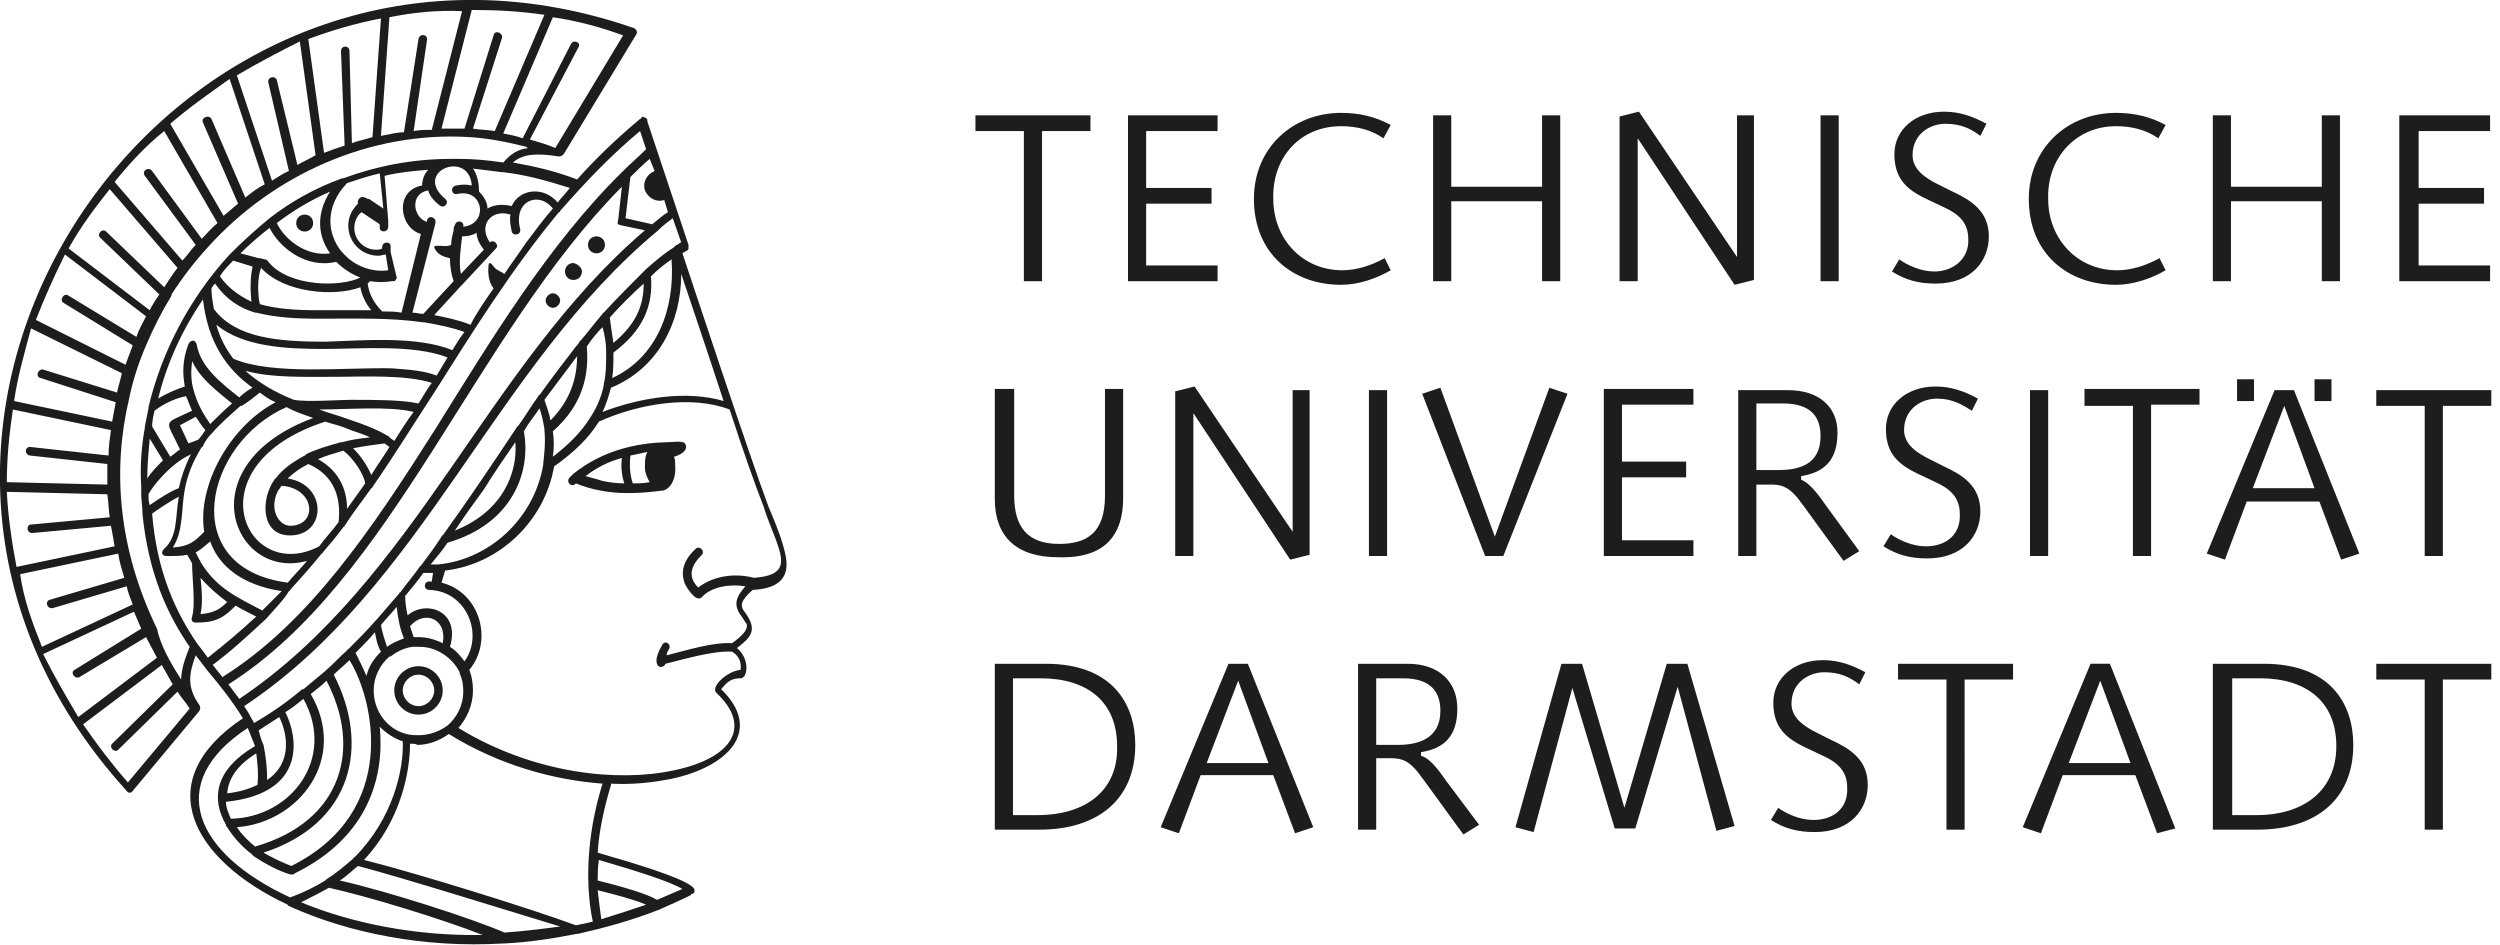 <?xml version="1.0" encoding="UTF-8" standalone="no"?>
<!-- Created with Inkscape (http://www.inkscape.org/) -->

<svg
   width="172"
   height="65"
   viewBox="0 0 172 65"
   version="1.1"
   id="svg427"
   xml:space="preserve"
   xmlns="http://www.w3.org/2000/svg"
   xmlns:svg="http://www.w3.org/2000/svg"><defs
     id="defs424" /><style
     type="text/css"
     id="style1244">
	.st0{fill:#F6F6F6;}
	.st1{fill:#1D1D1B;}
	.st2{fill:none;stroke:#1D1D1B;stroke-width:0.003;stroke-miterlimit:3.864;}
</style><g
     id="g1254"
     transform="matrix(0.833,0,0,0.833,-17.606,-17.224)"
     style="stroke-width:1.2">
	<path
   class="st1"
   d="m 74.5,95.4 c -0.9,-0.4 -2.4,-0.8 -4,-1.2 0.1,0.9 0.2,1.7 0.3,2.4 1.3,-0.4 2.5,-0.8 3.7,-1.2 z m -4,-2 c 2,0.5 4.1,1.1 4.9,1.6 0.7,-0.3 1.4,-0.6 2.1,-0.9 -1.2,-0.7 -4.2,-1.6 -6.9,-2.4 -0.1,0.6 -0.1,1.2 -0.1,1.7 z m 5.1,2.4 c -0.1,0 -0.1,0 0,0 -2.3,0.9 -4.5,1.5 -6.7,2 h -0.1 c -2,0.4 -4,0.7 -6,0.8 H 62.7 C 56.1,99 49.9,97.7 45.2,95.6 L 45,95.5 c 0,0 -0.1,0 -0.1,-0.1 C 37,91.7 33.4,85.2 41.2,80 c -0.8,-1.3 -1.8,-2.6 -2.9,-3.9 -0.3,-0.4 -0.7,-0.9 -1,-1.3 -0.6,1.6 -0.7,2.7 0.3,4.1 0.1,0.2 0.1,0.3 0,0.5 L 32.1,86 C 32,86.2 31.7,86.2 31.6,86 4,55.7 35.5,9.8 73.5,23 c 0.2,0.1 0.3,0.3 0.2,0.5 l -6,9.9 c -0.1,0.1 -0.2,0.2 -0.4,0.2 -1.9,-0.3 -3,-0.2 -3.8,0.5 1.7,0.3 3.5,0.7 5.3,1.4 1.6,-1.8 3.4,-3.5 5.2,-5 0,0 0.1,0 0.1,-0.1 0.1,-0.1 0.2,-0.1 0.3,0 0.1,0 0.2,0.1 0.2,0.2 v 0.1 L 78,40.9 c 0,0.1 0,0.2 0,0.3 0,0.1 -0.1,0.2 -0.2,0.2 -0.1,0.1 -0.2,0.1 -0.3,0.2 0.7,2.1 5.6,16.9 7.1,20.9 0.5,1.2 1.5,3.5 1.5,4.8 0,1.3 -0.9,2 -2.8,2.1 -1,0.9 -1.1,1.3 -0.6,1.9 1,1.4 0.5,2 -0.7,2.9 1.1,0.9 0.9,2.5 0.3,2.5 -0.8,0 -1.1,0.3 -1.6,0.9 3.5,3.4 0.6,6.4 -4.1,7.4 -1.5,0.3 -3.2,0.5 -5,0.4 0,0 0,0 0,0.1 -0.6,2 -1,3.9 -1.1,5.6 3.1,0.9 6.8,2 7.8,2.8 l 0.1,0.1 c 0.1,0.1 0.1,0.2 0.1,0.3 0,0.1 -0.1,0.2 -0.2,0.2 0,0 -0.1,0 -0.1,0.1 -0.8,0.4 -1.7,0.8 -2.6,1.2 z M 42.9,82.2 v 0 c 0.2,1 0.3,1.9 0.3,2.9 2.2,-1.5 1.6,-4 1,-5.2 -0.6,0.4 -1.1,0.7 -1.7,1.1 0.1,0.4 0.2,0.8 0.4,1.2 z m -0.6,0.7 c -1.6,1 -2.3,2.1 -2.4,3.3 1,-0.1 1.9,-0.4 2.5,-0.7 0.1,-0.9 0,-1.8 -0.1,-2.6 z m -2.5,4 c 0,0.5 0.2,0.9 0.4,1.4 5,-0.1 8.7,-5 6,-9.9 -0.5,0.4 -1,0.8 -1.5,1.1 1,1.9 1.9,6.7 -4.9,7.4 z m 0.9,2.1 c 0.4,0.6 0.9,1.1 1.5,1.6 7.3,-2.1 8.8,-8.2 5.9,-13.7 -0.4,0.4 -0.8,0.7 -1.3,1.1 3.1,5.3 -0.9,10.6 -6.1,11 z m 2.2,2.1 c 0.7,0.4 1.5,0.8 2.3,1.1 9,-4.5 6.8,-13.8 4.8,-17 -0.4,0.4 -0.9,0.8 -1.3,1.2 3,5.8 1.6,12.3 -5.8,14.7 z m 28,-36.4 c 3.1,-1.2 7,-1.8 10,-0.9 -1.3,-4 -2.7,-8.1 -3.5,-10.5 0,4 -1.9,7.8 -5.8,9.4 -0.2,0.7 -0.4,1.4 -0.7,2 z m -1.1,0.6 c 0,0 0,-0.1 0,0 0.6,-0.9 1,-1.8 1.2,-2.8 v -0.1 c 0.2,-0.8 0.2,-1.7 0.2,-2.6 v -0.1 c 0,-0.6 -0.1,-1.3 -0.3,-2 -0.5,0.5 -0.9,1 -1.3,1.6 0.2,2.3 -0.3,4.8 -2.8,7 0.1,0.7 0.1,1.4 0,2.1 1.3,-1 2.3,-2 3,-3.1 z M 51.4,76.5 c 0.2,-0.8 0.6,-1.4 1.2,-2 -0.3,-0.5 -0.4,-1.1 -0.5,-1.6 -0.5,0.6 -1,1.1 -1.6,1.7 0.3,0.6 0.6,1.2 0.9,1.9 z m 1.7,-2.4 c 0.4,-0.3 0.9,-0.5 1.4,-0.7 -0.3,-0.7 -0.5,-1.6 -0.6,-2.6 -0.4,0.5 -0.9,1 -1.3,1.5 0.1,0.6 0.3,1.2 0.5,1.8 z m -17,2.7 c 0,-0.8 0.3,-1.7 0.7,-2.7 -1.8,-2.6 -3.4,-6 -3.9,-11 V 63 c 0,-0.5 -0.1,-1 -0.1,-1.5 v -0.1 c 0,-0.2 0,-0.3 0,-0.5 -0.1,-1.6 0,-3.3 0.3,-4.9 v -0.1 c 0.1,-0.5 0.2,-1 0.3,-1.5 v -0.1 c 1.1,-4.6 3.4,-9 6.7,-12.6 l 0.1,-0.1 c 1,-1 2.1,-2 3.2,-2.9 v 0 c 1.8,-1.4 3.8,-2.5 6,-3.3 0,0 0,0 0.1,0 2.7,-1 5.7,-1.6 8.9,-1.6 0.2,0 0.4,0 0.6,0 1.2,0 2.4,0.1 3.7,0.3 0.6,-0.7 1.2,-1.1 2.1,-1.2 -0.1,0 -0.1,0 -0.2,-0.1 v 0 C 63,32.4 61.5,32.1 59.9,32 v 0 c -8.2,-0.5 -16.2,3.1 -21.6,9.1 v 0 c -1.1,1.2 -2.1,2.5 -3,3.9 0,0 0,0 0,0.1 -0.8,1.3 -1.5,2.7 -2.1,4.1 v 0 c -0.6,1.4 -1.1,2.9 -1.4,4.4 -1.4,5.9 -0.9,12.4 2.3,19 v 0 c 0.3,1.4 1.1,2.8 2,4.2 z m 1.3,-3 v 0 c 0.4,0.5 0.6,0.8 0.9,1.2 1.4,-1.1 2.7,-2.2 4,-3.4 -0.6,-0.3 -1.2,-0.6 -1.7,-0.9 -1,1 -1.6,1.4 -3.3,1.4 -0.3,0 -0.4,-0.2 -0.3,-0.5 0.3,-0.9 0,-3.2 0,-4.4 -0.1,-0.2 -0.3,-0.5 -0.4,-0.7 -0.4,0.1 -1,0.1 -1.7,0.1 -0.4,0 -0.5,-0.3 -0.2,-0.6 1.1,-1 0.9,-2.4 1.2,-4.3 -0.6,0.3 -1.8,1.1 -2.2,1.4 0.4,4.9 2,8.2 3.7,10.7 z m 3.5,4.6 C 55.5,68.6 61.3,50.9 74.4,39.7 l -1.9,-0.4 c -0.4,-0.1 -0.4,-0.1 -0.3,-0.5 l 0.3,-2.7 C 60.3,48.4 53.6,68.6 40,77.2 c 0.3,0.4 0.6,0.8 0.9,1.2 z M 74.8,33.8 c -0.6,0.5 -1.1,1 -1.6,1.5 l -0.4,3.4 2.2,0.5 c 0.4,-0.3 0.8,-0.7 1.3,-1 l -0.3,-1 c -0.6,0.2 -1.3,-0.1 -1.6,-0.8 -0.2,-0.6 0.1,-1.3 0.8,-1.6 z m -31.7,38 c -1.4,1.3 -2.8,2.6 -4.4,3.8 l 0.1,0.1 c 0.2,0.3 0.5,0.6 0.7,0.9 7.2,-4.5 12.4,-12.3 17.6,-20.5 4.5,-7.2 9.3,-15.2 15.4,-21.2 l 0.1,-0.1 c 0.6,-0.6 1.3,-1.2 1.9,-1.8 L 74,31.5 c -2.4,2 -4.5,4.2 -6.6,6.6 0,0 0,0.1 -0.1,0.1 -3.9,4.7 -7.2,10 -10.3,14.9 -1.7,2.6 -3.3,5.2 -5.1,7.8 0,0 0,0.1 -0.1,0.1 -0.7,1 -1.5,2 -2.2,3.1 0,0 0,0.1 -0.1,0.1 -0.5,0.7 -1.1,1.4 -1.7,2.1 0,0 0,0.1 -0.1,0.1 -0.8,1 -1.7,2 -2.6,3 0,0 0,0.1 -0.1,0.1 -0.4,0.7 -1.2,1.5 -1.9,2.3 z m -0.3,-0.7 c 0.5,-0.5 1.1,-1.1 1.6,-1.6 -3.3,-0.5 -5.2,-2.1 -5.9,-4.1 -0.5,0.4 -0.8,0.7 -1.2,0.9 0.1,0.2 0.2,0.4 0.3,0.6 0,0 0.1,0.1 0.1,0.2 1.3,2.1 2.8,2.8 5.1,4 z m 2.1,-2.3 c 0.5,-0.6 1.1,-1.2 1.6,-1.8 -6.1,1.7 -10,-7.9 0.5,-11.8 -0.8,-0.3 -1.5,-0.5 -2.2,-0.9 -6.8,3 -9.1,13.3 0.1,14.5 z m 2.6,-3 c 0.5,-0.7 1.1,-1.3 1.6,-2 C 49.3,62 48.9,60 46.6,59 c -0.6,0.3 -1.2,0.7 -1.7,1.2 3.3,0.5 3.2,4.7 0.2,4.7 -2.5,0 -2.4,-3.1 -1.3,-4.6 0,0 0,-0.1 0.1,-0.1 v 0 c 0.5,-0.7 1.3,-1.3 2.4,-1.9 0,0 0.1,0 0.1,-0.1 0.8,-0.4 1.8,-0.7 2.9,-1 h 0.1 C 50.1,57 50.8,56.9 51.7,56.8 51.1,56.5 50.3,56.3 49.6,56 49.1,55.8 48.6,55.7 48,55.5 36.9,59.1 41.4,69 47.5,65.8 Z m 2.3,-3.1 c 0.5,-0.7 1,-1.4 1.5,-2.1 -0.1,-0.7 -0.9,-2 -1.8,-2.7 -0.7,0.2 -1.4,0.4 -2.1,0.7 1.8,1 2.4,2.6 2.4,4.1 z m 2,-2.8 c 0.5,-0.8 1,-1.5 1.5,-2.3 -0.1,-0.1 -0.3,-0.2 -0.4,-0.3 -0.7,0.1 -1.6,0.2 -2.6,0.4 0.7,0.7 1.2,1.5 1.5,2.2 z m 1.9,-2.8 c 0.5,-0.8 1,-1.6 1.6,-2.4 -2,-0.5 -5.5,-0.2 -7.8,-0.2 0.8,0.3 1.6,0.5 2.4,0.8 1.2,0.4 2.3,0.8 3.3,1.4 0,0 0.1,0 0.1,0.1 0.1,0.1 0.3,0.2 0.4,0.3 z m 2,-3.1 c 0.4,-0.6 0.7,-1.2 1.1,-1.7 -2.2,-0.7 -5.7,-0.5 -7.9,-0.5 -2.6,0 -5.4,0.1 -7.5,-0.5 1.1,1 2.5,1.8 4,2.4 1.1,0.2 3.8,0 4.7,0 2,0 4.2,0 5.6,0.3 z m 1.5,-2.3 c 0.3,-0.5 0.6,-1 0.9,-1.5 -2.8,-1.1 -7.3,-0.7 -10.2,-0.7 -3.3,0 -6.7,-0.2 -8.9,-2 0.3,1.1 0.8,2 1.4,2.8 3.2,1.4 9.4,0.7 13.1,0.8 1.4,0.1 2.7,0.2 3.7,0.6 z m 1.3,-2.1 c 0.3,-0.5 0.6,-1 1,-1.5 -1.1,-0.4 -2.2,-0.6 -3.3,-0.8 H 56.1 C 53.3,46.9 50.5,47 47.5,47 45.6,47 43.9,46.9 42.3,46.5 h -0.1 c -1.3,-0.4 -2.4,-1.1 -3.3,-2.4 -0.1,0.1 -0.2,0.2 -0.3,0.4 0,0.6 0.1,1.1 0.2,1.7 1.8,2.4 5.3,2.7 9.2,2.7 3,-0.1 7.6,-0.5 10.5,0.7 z m 8.7,-12.2 c 0.3,-0.4 0.7,-0.8 1,-1.2 -1.9,-0.6 -3.7,-1.1 -5.5,-1.3 h -0.1 c -0.8,-0.1 -1.6,-0.2 -2.4,-0.3 0.3,0.4 0.5,1.1 0.5,1.9 0.4,0.4 0.7,0.9 0.7,1.4 0.5,-0.3 1.2,-0.4 2,-0.2 C 64,36.3 66,36 67.2,37.4 Z M 27.6,79.9 34.1,75 c -0.3,-0.6 -0.6,-1.1 -0.9,-1.7 l -5.5,3.3 C 27.3,76.8 26.9,76.2 27.3,76 l 5.5,-3.4 c -0.2,-0.5 -0.4,-0.9 -0.6,-1.4 l -7.5,3.5 c 0.9,1.8 1.9,3.5 2.9,5.2 z m 6.9,-4.3 -6.5,4.9 c 1.1,1.6 2.3,3.2 3.7,4.8 l 5.1,-6.1 c -0.3,-0.5 -0.7,-0.9 -1,-1.4 l -4.9,4.8 c -0.3,0.3 -0.8,-0.2 -0.5,-0.5 l 5,-4.9 c -0.3,-0.5 -0.6,-1.1 -0.9,-1.6 z m -9.9,-1.5 7.5,-3.5 c -0.2,-0.5 -0.4,-1 -0.5,-1.5 l -6.1,1.8 C 25,71 24.8,70.3 25.3,70.2 l 6.1,-1.8 c -0.2,-0.7 -0.4,-1.3 -0.5,-2 l -8.1,1.7 c 0.3,2.1 1,4 1.8,6 z m -2.1,-6.6 8.1,-1.7 c -0.1,-0.6 -0.2,-1.2 -0.3,-1.7 l -6.5,0.6 C 23.3,64.7 23.3,64 23.7,64 l 6.5,-0.6 C 30.1,62.8 30.1,62.1 30,61.5 l -8.3,-0.2 c 0.1,2 0.4,4.1 0.8,6.2 z m -0.8,-7 8.3,0.2 c 0,-0.6 0,-1.1 0,-1.7 l -6.4,-0.7 c -0.5,-0.1 -0.4,-0.8 0.1,-0.7 l 6.4,0.7 c 0,-0.7 0.1,-1.4 0.2,-2.1 l -8.1,-1.7 c -0.3,2 -0.5,4 -0.5,6 z m 0.6,-6.7 8.1,1.7 c 0.1,-0.6 0.2,-1.1 0.3,-1.6 l -6.2,-2 C 24,51.8 24.3,51.1 24.7,51.2 l 6.1,1.9 c 0.1,-0.5 0.3,-1.1 0.4,-1.6 l -7.5,-3.7 c -0.5,1.9 -1.1,3.9 -1.4,6 z m 1.8,-6.7 7.4,3.7 c 0.2,-0.5 0.4,-1.1 0.6,-1.6 l -5.7,-3.5 c -0.4,-0.2 0,-0.9 0.4,-0.6 l 5.6,3.4 c 0.2,-0.6 0.5,-1.1 0.8,-1.7 l -6.7,-5.1 c -0.9,1.8 -1.7,3.6 -2.4,5.4 z m 2.7,-5.9 6.7,5.1 C 33.7,45.9 34,45.4 34.3,45 l -4.9,-4.7 c -0.3,-0.3 0.2,-0.8 0.5,-0.5 l 4.8,4.6 c 0.4,-0.6 0.7,-1.1 1.1,-1.6 l -5.6,-6.5 c -1.2,1.5 -2.4,3.1 -3.4,4.9 z m 3.8,-5.5 5.6,6.5 c 0.4,-0.4 0.7,-0.9 1.1,-1.3 l -4.2,-5.7 c -0.3,-0.4 0.3,-0.8 0.6,-0.4 l 4.1,5.6 c 0.4,-0.4 0.8,-0.9 1.3,-1.3 l -4.4,-7.6 c -1.5,1.2 -2.8,2.6 -4.1,4.2 z m 4.6,-4.8 4.4,7.6 c 0.4,-0.3 0.8,-0.7 1.2,-1 l -2.9,-6.7 c -0.2,-0.4 0.5,-0.7 0.7,-0.3 l 2.8,6.5 c 0.5,-0.4 1,-0.8 1.6,-1.1 l -2.9,-8.7 c -1.7,1.2 -3.4,2.4 -4.9,3.7 z m 5.5,-4 2.9,8.7 C 44.1,35.3 44.5,35 45,34.8 L 43.3,27.5 C 43.2,27 43.9,26.9 44,27.3 l 1.7,7 c 0.5,-0.3 1,-0.5 1.5,-0.8 l -1.3,-9.4 c -1.8,0.9 -3.5,1.8 -5.2,2.8 z m 5.9,-3 1.3,9.4 c 0.5,-0.2 1.1,-0.4 1.7,-0.6 l -0.3,-7.8 c 0,-0.5 0.7,-0.5 0.7,0 l 0.2,7.6 c 0.5,-0.2 1.1,-0.3 1.7,-0.5 l 0.7,-9.8 c -2.1,0.4 -4.1,1 -6,1.7 z m 6.7,-1.8 -0.7,9.8 c 0.6,-0.1 1.3,-0.3 1.9,-0.3 l 1.2,-7.7 c 0.1,-0.5 0.8,-0.4 0.7,0.1 l -1.1,7.5 c 0.5,-0.1 1,-0.1 1.5,-0.1 l 2.5,-9.8 c -2,-0.1 -4,0.1 -6,0.5 z m 6.8,-0.6 -2.5,9.8 c 0.6,0 1.3,0 1.9,0 l 2.4,-7.7 c 0.1,-0.5 0.8,-0.2 0.7,0.2 l -2.4,7.5 c 0.6,0.1 1.2,0.1 1.8,0.2 l 4.1,-9.6 c -2,-0.3 -4,-0.4 -6,-0.4 z m 6.7,0.6 -4.1,9.6 c 0.5,0.1 1.1,0.2 1.6,0.4 l 4,-7.8 c 0.2,-0.4 0.9,-0.1 0.6,0.3 l -4,7.6 c 0.7,0.2 1.4,0.4 2.1,0.7 l 5.6,-9.3 C 70.7,22.9 68.8,22.4 66.8,22.1 Z M 53.9,43.6 c 0,0.1 0,0.1 -0.1,0.2 0,0.1 -0.1,0.1 -0.2,0.1 0,0 0,0 -0.1,0 -0.6,0.1 -1.2,0.1 -1.8,0 -0.1,0.1 -0.1,0.1 -0.2,0.2 0.1,0.7 0.4,1.5 1.2,2.3 0.5,0 1.1,0 1.6,0.1 L 55.9,40 c -1.8,-0.5 -2.2,-3.6 0.1,-4 0,-0.5 0.2,-1 0.5,-1.3 -1.2,0.1 -2.4,0.2 -3.6,0.5 l 0.3,3.7 v 0.1 0.4 c 0,0.5 -0.7,0.5 -0.7,0.1 v -0.3 l -1.5,-1 c -0.4,0.3 -0.6,0.8 -0.6,1.3 0,1 0.8,1.8 1.8,1.8 0.2,0 0.3,0 0.5,-0.1 v -0.1 c 0,-0.5 0.7,-0.5 0.7,-0.1 v 0.4 0.1 l 0.5,2.1 c 0,-0.1 0,0 0,0 z m -2.6,-6.6 0.2,0.1 c 0,0 0,0 0.1,0 l 1.2,0.8 -0.3,-2.9 c -0.9,0.2 -1.8,0.5 -2.7,0.8 -1.9,2 -1.6,4.2 -0.5,5.6 l 0.1,0.1 c 0.9,1.1 2.4,1.7 3.8,1.5 L 53,41.7 c -0.2,0 -0.4,0.1 -0.6,0.1 -1.4,0 -2.5,-1.1 -2.5,-2.5 0,-0.7 0.3,-1.3 0.8,-1.8 -0.1,-0.3 0.2,-0.7 0.6,-0.5 z m -0.4,6.6 c -0.8,-0.3 -1.5,-0.8 -2,-1.3 -2.5,0.6 -4.7,-1.2 -5.5,-2.8 -0.9,0.7 -1.7,1.4 -2.4,2.1 l 1.5,0.4 c 0,0 0,0 0.1,0 l 0.4,0.1 c 0.1,0 0.1,0 0.2,0.1 0.1,0 0.1,0.1 0.1,0.1 1.7,2.1 6,2.1 7.6,1.3 z m -2.5,-2 c -1,-1.4 -1.2,-3.2 0,-5.1 -1.6,0.7 -3.1,1.6 -4.4,2.6 0.6,1.3 2.4,2.8 4.4,2.5 z m -5.7,1.2 v 0 c -0.3,0.7 -0.3,2.2 -0.1,3 1.4,0.4 3,0.5 4.8,0.5 1.5,0 3,0 4.4,0 -0.5,-0.6 -0.8,-1.3 -0.9,-1.9 -2.1,0.8 -6.3,0.5 -8.2,-1.6 z m 1.2,11.1 c -0.5,-0.2 -0.9,-0.5 -1.3,-0.8 -0.5,0.4 -1,0.8 -1.5,1.1 0,0 0,0 -0.1,0 -0.9,0.8 -1.7,1.5 -2.3,2.2 0,0 0,0 -0.1,0.1 -0.3,0.3 -0.5,0.6 -0.7,1 0,0 0,0.1 -0.1,0.1 -0.8,1.3 -1.2,2.4 -1.4,3.5 -0.3,1.5 -0.1,3.5 -1,4.8 1.4,-0.1 1.8,-0.5 2.6,-1.3 -0.6,-3.8 2.1,-8.7 5.9,-10.7 z m 0.5,6.9 c -0.1,0.1 -0.2,0.3 -0.3,0.4 -0.8,1.6 0.1,2.9 1,2.9 2.3,0 2.1,-3.1 -0.7,-3.3 z M 40.3,54 c -1.2,-1 -2.6,-2 -3.3,-3.5 -0.1,0.8 -0.1,1.6 0.1,2.3 v 0 C 37.4,54 38,55 38.5,55.7 39,55.2 39.6,54.6 40.3,54 Z m -2.6,14.4 c 0.1,1 0.2,2 0,3 1.1,-0.1 1.6,-0.4 2.2,-1 -0.8,-0.6 -1.5,-1.2 -2.2,-2 z m -0.4,-13.3 -1.3,0.7 0.7,1.5 c 0.3,-0.1 0.5,-0.2 0.8,-0.3 0.2,-0.2 0.4,-0.5 0.6,-0.8 -0.3,-0.3 -0.5,-0.7 -0.8,-1.1 z m -3.9,6.4 c 0,0.3 0,0.6 0.1,0.9 0.7,-0.5 1.8,-1.2 2.4,-1.4 0.2,-0.9 0.5,-1.8 1,-2.8 -0.1,0 -0.1,0.1 -0.2,0.1 v 0 c -1.6,0.8 -3,2.6 -3.3,3.2 z m 0.1,-4.6 c -0.1,1.1 -0.2,2.2 -0.2,3.3 0.3,-0.5 0.8,-1 1.3,-1.5 z m 0.4,-2.3 c -0.1,0.4 -0.2,0.9 -0.2,1.3 l 1.5,2.5 c 0.3,-0.2 0.5,-0.4 0.8,-0.6 -1.2,-2.6 -1.5,-2 1,-3.2 -0.2,-0.4 -0.3,-0.8 -0.5,-1.2 -0.6,0.1 -1.7,0.5 -2.6,1.2 z m 4,-9.2 c -1.7,2.5 -3,5.3 -3.7,8.2 0.8,-0.5 1.6,-0.8 2.2,-1 -0.2,-1.1 -0.2,-2.2 0.3,-3.5 0.2,-0.4 0.6,-0.4 0.7,0.1 0.3,1.8 2.1,3.2 3.5,4.3 0.3,-0.3 0.7,-0.6 1.1,-0.8 -2.1,-1.5 -3.7,-3.7 -4.1,-7.3 z m 2.5,-3.2 c -0.4,0.4 -0.8,0.8 -1.1,1.3 0.7,1 1.6,1.6 2.6,2.1 -0.1,-0.9 -0.1,-2.1 0.1,-2.9 z m 20.1,-2.3 c -0.3,0.2 -0.7,0.3 -1.2,0.3 -0.1,1 -0.3,2.1 -0.1,3.1 l 1.9,-2 c -0.4,-0.5 -0.6,-1 -0.6,-1.4 z M 58.3,42 C 57.8,41.9 57.2,41.7 57,41.1 56.9,40.9 57.7,41 57.8,41 c 0.2,0 0.4,0 0.6,-0.1 0,-0.4 0.1,-0.8 0.2,-1.2 v 0 c 0,-0.1 0,-0.3 0.1,-0.4 0.1,-0.5 0.8,-0.4 0.7,0.1 2.1,-0.2 1.7,-3.2 -0.5,-2.7 -0.5,0.1 -0.6,-0.6 -0.1,-0.7 0.5,-0.1 0.9,-0.1 1.3,0 -0.2,-3 -4.9,-1.2 -2.2,1.1 0.4,0.3 -0.1,0.9 -0.5,0.5 -0.5,-0.4 -0.8,-0.8 -0.9,-1.2 -1.6,0.3 -1.2,2.3 -0.1,2.6 v -0.1 c 0.1,-0.5 0.8,-0.3 0.7,0.2 L 57,39.5 v 0 l -1.8,7 c 0.3,0 0.6,0.1 0.9,0.1 l 2.5,-2.7 C 58.4,43.3 58.3,42.7 58.3,42 Z m 3.6,2.5 c -0.4,-0.5 -0.5,-1.3 -0.4,-2 0.1,-0.3 0.4,0.2 0.5,0.3 0.2,0.2 0.5,0.3 0.8,0.5 0.6,-0.9 1.2,-1.7 1.8,-2.6 0.7,-0.9 1.4,-1.9 2.2,-2.8 -1.2,-1.5 -3.3,-0.6 -2.7,1.7 0.1,0.5 -0.6,0.6 -0.7,0.2 -0.1,-0.5 -0.2,-1 -0.1,-1.4 -1.6,-0.5 -2.7,0.9 -1.7,2.3 0.3,-0.3 0.8,0.2 0.5,0.5 l -2.8,3 -0.1,0.1 -2.2,2.4 c 1,0.2 2,0.4 3,0.8 0.5,-1 1.2,-2 1.9,-3 z m -3.2,20 c 4,-1.6 5.2,-4.8 5,-7.3 -0.9,1.3 -1.8,2.6 -2.6,3.9 -0.8,1.1 -1.6,2.2 -2.4,3.4 z m 7.9,-9.1 c 1.7,-1.7 2.2,-3.6 2.2,-5.3 -0.9,1.2 -1.8,2.4 -2.7,3.6 0.2,0.6 0.4,1.1 0.5,1.7 z M 71.8,49 c 1.8,-1.5 2.5,-3 2.5,-4.9 -1,0.9 -1.9,1.8 -2.8,2.8 0.1,0.8 0.2,1.5 0.3,2.1 z m -0.1,2.9 c 3.7,-1.7 5.2,-5.7 4.9,-9.8 -0.6,0.4 -1.2,0.9 -1.7,1.4 0.2,2.5 -0.7,4.5 -3.1,6.3 0,0.8 0,1.5 -0.1,2.1 z M 57.3,67.3 v 0 c 4.2,-0.4 7.9,-3.7 8.7,-8.2 V 59 c 0.1,-0.9 0.2,-1.8 0.1,-2.8 V 56.1 C 66,55.5 65.9,55 65.7,54.4 c -0.4,0.6 -0.9,1.2 -1.3,1.9 0.6,3.2 -0.8,7.6 -6.3,9.2 -0.4,0.6 -0.9,1.2 -1.4,1.8 0.2,0 0.4,0 0.6,0 z M 41.9,80 v 0 c 0.1,0.2 0.2,0.3 0.2,0.4 1.4,-0.8 2.7,-1.7 4,-2.8 0,0 0,0 0.1,0 0.6,-0.5 1.2,-1 1.8,-1.5 L 48.1,76 c 0.6,-0.5 1.1,-1.1 1.7,-1.6 0,0 0,-0.1 0.1,-0.1 0.7,-0.7 1.5,-1.5 2.2,-2.3 l 0.1,-0.1 c 0.6,-0.7 1.3,-1.5 1.9,-2.2 0,-0.1 0.1,-0.1 0.1,-0.1 0.5,-0.7 1.1,-1.4 1.6,-2.1 0,-0.1 0,0 0.1,-0.1 0.6,-0.8 1.2,-1.6 1.7,-2.4 0,0 0,-0.1 0.1,-0.1 2.1,-2.9 4.1,-5.9 6.1,-8.9 0,0 0,-0.1 0.1,-0.1 0.6,-0.8 1.1,-1.7 1.7,-2.5 0,0 0,-0.1 0.1,-0.1 1,-1.4 2,-2.7 3,-4 0.1,-0.1 0.2,-0.2 0.3,-0.4 0,0 0,-0.1 0.1,-0.1 0.6,-0.7 1.2,-1.5 1.8,-2.2 0,0 0,-0.1 0.1,-0.1 1.1,-1.2 2.3,-2.4 3.4,-3.5 l 0.1,-0.1 c 0.8,-0.7 1.5,-1.3 2.3,-1.8 L 76.9,41 77,40.9 c 0,0 0,0 0.1,0 0.1,-0.1 0.2,-0.2 0.3,-0.2 l -0.7,-2 c -0.4,0.3 -0.8,0.6 -1.1,0.9 0,0 0,0 -0.1,0.1 C 61.9,51 56.2,69.1 41.3,79 c 0.2,0.3 0.4,0.6 0.6,1 z m 12.8,1.3 c 0,0 0.1,0 0,0 0.4,0.1 0.7,0.1 1,0.1 0.9,0 1.7,-0.3 2.4,-0.8 v 0 c 0.8,-0.7 1.3,-1.7 1.3,-2.8 0,-0.6 -0.1,-1.1 -0.3,-1.5 v -0.1 c -0.6,-1.2 -1.9,-2.1 -3.3,-2.1 -0.2,0 -0.4,0 -0.5,0 h -0.1 c -0.7,0.1 -1.3,0.4 -1.8,0.8 h -0.1 c -0.8,0.7 -1.3,1.7 -1.3,2.8 0,1.7 1.1,3.2 2.7,3.6 z m -9.6,13.5 c 1.1,-0.4 2.1,-0.9 2.9,-1.4 l 0.1,-0.1 c 0.8,-0.5 1.5,-1.1 2.2,-1.7 0,0 0,-0.1 0.1,-0.1 3.2,-3.2 4.1,-7.3 4,-9.6 -0.7,-0.2 -1.4,-0.7 -1.9,-1.2 0.4,4.1 -0.9,9.1 -7,12.1 -0.1,0.1 -0.1,0.1 -0.2,0.1 0,0 -0.1,0 -0.2,0 -1,-0.3 -2.1,-0.9 -3,-1.5 -0.1,-0.1 -0.1,-0.1 -0.2,-0.2 -0.8,-0.6 -1.5,-1.4 -2,-2.2 -0.1,-0.1 -0.1,-0.1 -0.1,-0.2 -1.2,-2.1 -1,-4.5 2.4,-6.5 -0.2,-0.5 -0.4,-1 -0.6,-1.5 -7,4.6 -4.3,10.4 3.5,14 z M 48.3,94 c -0.7,0.4 -1.5,0.8 -2.3,1.2 4.1,1.7 9.4,2.8 15,2.7 C 57.7,96.6 51.5,94.7 48.3,94 Z m 2.4,-1.8 c -0.5,0.4 -1,0.9 -1.5,1.2 4,0.9 11.1,3.2 13.6,4.3 1.5,-0.1 3.1,-0.3 4.6,-0.5 -4.3,-1.3 -12.9,-4 -16.7,-5 z M 55,82.1 c 0,2.4 -0.8,6.4 -3.8,9.6 4.4,1.1 14,4.1 17.5,5.4 0.5,-0.1 1,-0.2 1.4,-0.3 -0.6,-2.8 -0.6,-6.9 0.8,-11.4 -4,-0.3 -8.5,-1.5 -12.7,-4.1 -0.7,0.5 -1.6,0.9 -2.6,0.9 -0.1,-0.1 -0.4,-0.1 -0.6,-0.1 z m 0,-9.7 c 0.1,0.3 0.2,0.6 0.3,0.9 0.1,0 0.3,0 0.4,0 0.7,0 1.4,0.2 2,0.5 0.4,-2 -1.5,-2.8 -2.7,-1.4 z m 2.6,-3.6 c 3.2,0.8 4.3,4.8 2.3,7.2 0.2,0.5 0.3,1.1 0.3,1.7 0,1.2 -0.5,2.3 -1.2,3.1 6.2,3.8 13.2,4.5 17.8,3.5 4.8,-1 6.5,-3.6 3.5,-6.4 -0.5,-0.5 0.9,-1.8 2,-1.9 0.1,-0.7 -0.2,-1.2 -0.7,-1.5 -1.5,-0.1 -3.9,0.6 -5.5,1 -0.1,0.3 -0.6,0.4 -0.7,0 -0.2,-0.5 0.3,-1.3 0.4,-1.5 0.2,-0.5 0.8,-0.2 0.6,0.3 -0.1,0.1 -0.2,0.3 -0.2,0.5 1.6,-0.4 3.8,-1.1 5.4,-1 0.4,-0.3 1.4,-1 1.2,-1.6 -0.1,-0.1 -0.2,-0.3 -0.4,-0.6 -0.8,-1 -0.4,-1.7 0.3,-2.5 -1.2,-0.2 -2.8,0 -3.6,0.9 -0.5,0.5 -1.3,-0.9 -1.4,-1.1 -0.3,-0.8 -0.3,-1.8 0.9,-2.9 0.3,-0.3 0.8,0.2 0.5,0.5 -0.9,0.9 -1.2,1.8 -0.3,2.7 v 0 c 1.3,-1 3.1,-1.2 4.6,-0.8 v 0 0 c 2.7,-0.2 2.5,-1.3 1.8,-3.2 -0.3,-0.8 -0.7,-1.7 -1,-2.7 -0.6,-1.5 -1.7,-4.6 -2.8,-8 -3.1,-1.2 -7.5,-0.5 -10.8,1 -0.8,1.3 -2,2.5 -3.7,3.7 -0.8,4.6 -4.6,8.1 -9,8.6 z M 56.8,68.7 56.9,68 c -0.3,0 -0.5,0 -0.8,0 -0.5,0.7 -1,1.3 -1.5,1.9 0,0.6 0.1,1.1 0.2,1.6 1.5,-1.3 4.4,-0.4 3.5,2.6 0.5,0.3 0.9,0.8 1.2,1.2 1.6,-2.2 0.2,-5.8 -2.9,-5.9 -0.5,0 -0.5,-0.7 0,-0.7 0.1,0 0.2,0 0.2,0 z M 69.2,43.1 c 0,0.4 -0.3,0.7 -0.7,0.7 -0.4,0 -0.7,-0.3 -0.7,-0.7 0,-0.4 0.3,-0.7 0.7,-0.7 0.4,0.1 0.7,0.4 0.7,0.7 z m 1.9,-2.2 c 0,0.4 -0.3,0.7 -0.7,0.7 -0.4,0 -0.7,-0.3 -0.7,-0.7 0,-0.4 0.3,-0.7 0.7,-0.7 0.4,0 0.7,0.3 0.7,0.7 z m -3.7,4.6 c 0,0.3 -0.3,0.6 -0.6,0.6 -0.3,0 -0.6,-0.3 -0.6,-0.6 0,-0.3 0.3,-0.6 0.6,-0.6 0.3,0 0.6,0.3 0.6,0.6 z M 47,39.1 c 0,0.4 -0.3,0.7 -0.7,0.7 -0.4,0 -0.7,-0.3 -0.7,-0.7 0,-0.4 0.3,-0.7 0.7,-0.7 0.4,0 0.7,0.3 0.7,0.7 z M 55.7,79 c 0.7,0 1.3,-0.6 1.3,-1.3 0,-0.7 -0.6,-1.3 -1.3,-1.3 -0.7,0 -1.3,0.6 -1.3,1.3 0,0.7 0.6,1.3 1.3,1.3 z m 0,0.7 c -1.1,0 -2,-0.9 -2,-2 0,-1.1 0.9,-2 2,-2 1.1,0 2,0.9 2,2 0,1.1 -0.9,2 -2,2 z M 83.2,68.6 Z m -10.5,-8 c -0.2,-0.6 -0.3,-1.3 -0.2,-2.1 -1.1,0.3 -2.1,0.8 -3,1.5 0.3,0.1 0.8,0.2 1.4,0.4 0.5,0.1 1.1,0.2 1.8,0.2 z m 0.5,-2.3 c -0.1,1 0,1.7 0.2,2.3 0.5,0 0.9,0 1.4,-0.1 -0.2,-0.3 -0.4,-0.8 -0.4,-1.2 0,-0.5 0,-0.9 0.2,-1.3 -0.4,0.1 -0.9,0.2 -1.4,0.3 z m 3,-1.1 c 0.5,0 1,-0.1 1.3,0 0.2,0 0.3,0.2 0.3,0.4 0,0.4 -0.6,0.7 -1,0.8 0.1,0.2 0.1,0.4 0.1,0.7 0.1,1 -0.3,1.9 -1,2.1 0,0 0,0 -0.1,0 -0.8,0.1 -1.7,0.2 -2.7,0.2 -0.1,0 -0.1,0 -0.2,0 -1.5,0 -3,-0.3 -4.2,-0.8 v 0 c -0.3,0.4 -0.9,-0.1 -0.5,-0.5 0,0 0.1,-0.1 0.2,-0.2 0,0 0,0 0.1,-0.1 0.9,-0.7 3.3,-2.5 7.7,-2.6 z"
   id="path1248"
   style="stroke-width:1.2" />
	<path
   class="st2"
   d="m 74.5,95.4 c -0.9,-0.4 -2.4,-0.8 -4,-1.2 0.1,0.9 0.2,1.7 0.3,2.4 1.3,-0.4 2.5,-0.8 3.7,-1.2 z m -4,-2 c 2,0.5 4.1,1.1 4.9,1.6 0.7,-0.3 1.4,-0.6 2.1,-0.9 -1.2,-0.7 -4.2,-1.6 -6.9,-2.4 -0.1,0.6 -0.1,1.2 -0.1,1.7 z m 5.1,2.4 c -0.1,0 -0.1,0 0,0 -2.3,0.9 -4.5,1.5 -6.7,2 h -0.1 c -2,0.4 -4,0.7 -6,0.8 H 62.7 C 56.1,99 49.9,97.7 45.2,95.6 L 45,95.5 c 0,0 -0.1,0 -0.1,-0.1 C 37,91.7 33.4,85.2 41.2,80 c -0.8,-1.3 -1.8,-2.6 -2.9,-3.9 -0.3,-0.4 -0.7,-0.9 -1,-1.3 -0.6,1.6 -0.7,2.7 0.3,4.1 0.1,0.2 0.1,0.3 0,0.5 L 32.1,86 C 32,86.2 31.7,86.2 31.6,86 4,55.7 35.5,9.8 73.5,23 c 0.2,0.1 0.3,0.3 0.2,0.5 l -6,9.9 c -0.1,0.1 -0.2,0.2 -0.4,0.2 -1.9,-0.3 -3,-0.2 -3.8,0.5 1.7,0.3 3.5,0.7 5.3,1.4 1.6,-1.8 3.4,-3.5 5.2,-5 0,0 0.1,0 0.1,-0.1 0.1,-0.1 0.2,-0.1 0.3,0 0.1,0 0.2,0.1 0.2,0.2 v 0.1 L 78,40.9 c 0,0.1 0,0.2 0,0.3 0,0.1 -0.1,0.2 -0.2,0.2 -0.1,0.1 -0.2,0.1 -0.3,0.2 0.7,2.1 5.6,16.9 7.1,20.9 0.5,1.2 1.5,3.5 1.5,4.8 0,1.3 -0.9,2 -2.8,2.1 -1,0.9 -1.1,1.3 -0.6,1.9 1,1.4 0.5,2 -0.7,2.9 1.1,0.9 0.9,2.5 0.3,2.5 -0.8,0 -1.1,0.3 -1.6,0.9 3.5,3.4 0.6,6.4 -4.1,7.4 -1.5,0.3 -3.2,0.5 -5,0.4 0,0 0,0 0,0.1 -0.6,2 -1,3.9 -1.1,5.6 3.1,0.9 6.8,2 7.8,2.8 l 0.1,0.1 c 0.1,0.1 0.1,0.2 0.1,0.3 0,0.1 -0.1,0.2 -0.2,0.2 0,0 -0.1,0 -0.1,0.1 -0.8,0.4 -1.7,0.8 -2.6,1.2 z M 42.9,82.2 v 0 c 0.2,1 0.3,1.9 0.3,2.9 2.2,-1.5 1.6,-4 1,-5.2 -0.6,0.4 -1.1,0.7 -1.7,1.1 0.1,0.4 0.2,0.8 0.4,1.2 z m -0.6,0.7 c -1.6,1 -2.3,2.1 -2.4,3.3 1,-0.1 1.9,-0.4 2.5,-0.7 0.1,-0.9 0,-1.8 -0.1,-2.6 z m -2.5,4 c 0,0.5 0.2,0.9 0.4,1.4 5,-0.1 8.7,-5 6,-9.9 -0.5,0.4 -1,0.8 -1.5,1.1 1,1.9 1.9,6.7 -4.9,7.4 z m 0.9,2.1 c 0.4,0.6 0.9,1.1 1.5,1.6 7.3,-2.1 8.8,-8.2 5.9,-13.7 -0.4,0.4 -0.8,0.7 -1.3,1.1 3.1,5.3 -0.9,10.6 -6.1,11 z m 2.2,2.1 c 0.7,0.4 1.5,0.8 2.3,1.1 9,-4.5 6.8,-13.8 4.8,-17 -0.4,0.4 -0.9,0.8 -1.3,1.2 3,5.8 1.6,12.3 -5.8,14.7 z m 28,-36.4 c 3.1,-1.2 7,-1.8 10,-0.9 -1.3,-4 -2.7,-8.1 -3.5,-10.5 0,4 -1.9,7.8 -5.8,9.4 -0.2,0.7 -0.4,1.4 -0.7,2 z m -1.1,0.6 c 0,0 0,-0.1 0,0 0.6,-0.9 1,-1.8 1.2,-2.8 v -0.1 c 0.2,-0.8 0.2,-1.7 0.2,-2.6 v -0.1 c 0,-0.6 -0.1,-1.3 -0.3,-2 -0.5,0.5 -0.9,1 -1.3,1.6 0.2,2.3 -0.3,4.8 -2.8,7 0.1,0.7 0.1,1.4 0,2.1 1.3,-1 2.3,-2 3,-3.1 z M 51.4,76.5 c 0.2,-0.8 0.6,-1.4 1.2,-2 -0.3,-0.5 -0.4,-1.1 -0.5,-1.6 -0.5,0.6 -1,1.1 -1.6,1.7 0.3,0.6 0.6,1.2 0.9,1.9 z m 1.7,-2.4 c 0.4,-0.3 0.9,-0.5 1.4,-0.7 -0.3,-0.7 -0.5,-1.6 -0.6,-2.6 -0.4,0.5 -0.9,1 -1.3,1.5 0.1,0.6 0.3,1.2 0.5,1.8 z m -17,2.7 c 0,-0.8 0.3,-1.7 0.7,-2.7 -1.8,-2.6 -3.4,-6 -3.9,-11 V 63 c 0,-0.5 -0.1,-1 -0.1,-1.5 v -0.1 c 0,-0.2 0,-0.3 0,-0.5 -0.1,-1.6 0,-3.3 0.3,-4.9 v -0.1 c 0.1,-0.5 0.2,-1 0.3,-1.5 v -0.1 c 1.1,-4.6 3.4,-9 6.7,-12.6 l 0.1,-0.1 c 1,-1 2.1,-2 3.2,-2.9 v 0 c 1.8,-1.4 3.8,-2.5 6,-3.3 0,0 0,0 0.1,0 2.7,-1 5.7,-1.6 8.9,-1.6 0.2,0 0.4,0 0.6,0 1.2,0 2.4,0.1 3.7,0.3 0.6,-0.7 1.2,-1.1 2.1,-1.2 -0.1,0 -0.1,0 -0.2,-0.1 v 0 C 63,32.4 61.5,32.1 59.9,32 v 0 c -8.2,-0.5 -16.2,3.1 -21.6,9.1 v 0 c -1.1,1.2 -2.1,2.5 -3,3.9 0,0 0,0 0,0.1 -0.8,1.3 -1.5,2.7 -2.1,4.1 v 0 c -0.6,1.4 -1.1,2.9 -1.4,4.4 -1.4,5.9 -0.9,12.4 2.3,19 v 0 c 0.3,1.4 1.1,2.8 2,4.2 z m 1.3,-3 v 0 c 0.4,0.5 0.6,0.8 0.9,1.2 1.4,-1.1 2.7,-2.2 4,-3.4 -0.6,-0.3 -1.2,-0.6 -1.7,-0.9 -1,1 -1.6,1.4 -3.3,1.4 -0.3,0 -0.4,-0.2 -0.3,-0.5 0.3,-0.9 0,-3.2 0,-4.4 -0.1,-0.2 -0.3,-0.5 -0.4,-0.7 -0.4,0.1 -1,0.1 -1.7,0.1 -0.4,0 -0.5,-0.3 -0.2,-0.6 1.1,-1 0.9,-2.4 1.2,-4.3 -0.6,0.3 -1.8,1.1 -2.2,1.4 0.4,4.9 2,8.2 3.7,10.7 z m 3.5,4.6 C 55.5,68.6 61.3,50.9 74.4,39.7 l -1.9,-0.4 c -0.4,-0.1 -0.4,-0.1 -0.3,-0.5 l 0.3,-2.7 C 60.3,48.4 53.6,68.6 40,77.2 c 0.3,0.4 0.6,0.8 0.9,1.2 z M 74.8,33.8 c -0.6,0.5 -1.1,1 -1.6,1.5 l -0.4,3.4 2.2,0.5 c 0.4,-0.3 0.8,-0.7 1.3,-1 l -0.3,-1 c -0.6,0.2 -1.3,-0.1 -1.6,-0.8 -0.2,-0.6 0.1,-1.3 0.8,-1.6 z m -31.7,38 c -1.4,1.3 -2.8,2.6 -4.4,3.8 l 0.1,0.1 c 0.2,0.3 0.5,0.6 0.7,0.9 7.2,-4.5 12.4,-12.3 17.6,-20.5 4.5,-7.2 9.3,-15.2 15.4,-21.2 l 0.1,-0.1 c 0.6,-0.6 1.3,-1.2 1.9,-1.8 L 74,31.5 c -2.4,2 -4.5,4.2 -6.6,6.6 0,0 0,0.1 -0.1,0.1 -3.9,4.7 -7.2,10 -10.3,14.9 -1.7,2.6 -3.3,5.2 -5.1,7.8 0,0 0,0.1 -0.1,0.1 -0.7,1 -1.5,2 -2.2,3.1 0,0 0,0.1 -0.1,0.1 -0.5,0.7 -1.1,1.4 -1.7,2.1 0,0 0,0.1 -0.1,0.1 -0.8,1 -1.7,2 -2.6,3 0,0 0,0.1 -0.1,0.1 -0.4,0.7 -1.2,1.5 -1.9,2.3 z m -0.3,-0.7 c 0.5,-0.5 1.1,-1.1 1.6,-1.6 -3.3,-0.5 -5.2,-2.1 -5.9,-4.1 -0.5,0.4 -0.8,0.7 -1.2,0.9 0.1,0.2 0.2,0.4 0.3,0.6 0,0 0.1,0.1 0.1,0.2 1.3,2.1 2.8,2.8 5.1,4 z m 2.1,-2.3 c 0.5,-0.6 1.1,-1.2 1.6,-1.8 -6.1,1.7 -10,-7.9 0.5,-11.8 -0.8,-0.3 -1.5,-0.5 -2.2,-0.9 -6.8,3 -9.1,13.3 0.1,14.5 z m 2.6,-3 c 0.5,-0.7 1.1,-1.3 1.6,-2 C 49.3,62 48.9,60 46.6,59 c -0.6,0.3 -1.2,0.7 -1.7,1.2 3.3,0.5 3.2,4.7 0.2,4.7 -2.5,0 -2.4,-3.1 -1.3,-4.6 0,0 0,-0.1 0.1,-0.1 v 0 c 0.5,-0.7 1.3,-1.3 2.4,-1.9 0,0 0.1,0 0.1,-0.1 0.8,-0.4 1.8,-0.7 2.9,-1 h 0.1 C 50.1,57 50.8,56.9 51.7,56.8 51.1,56.5 50.3,56.3 49.6,56 49.1,55.8 48.6,55.7 48,55.5 36.9,59.1 41.4,69 47.5,65.8 Z m 2.3,-3.1 c 0.5,-0.7 1,-1.4 1.5,-2.1 -0.1,-0.7 -0.9,-2 -1.8,-2.7 -0.7,0.2 -1.4,0.4 -2.1,0.7 1.8,1 2.4,2.6 2.4,4.1 z m 2,-2.8 c 0.5,-0.8 1,-1.5 1.5,-2.3 -0.1,-0.1 -0.3,-0.2 -0.4,-0.3 -0.7,0.1 -1.6,0.2 -2.6,0.4 0.7,0.7 1.2,1.5 1.5,2.2 z m 1.9,-2.8 c 0.5,-0.8 1,-1.6 1.6,-2.4 -2,-0.5 -5.5,-0.2 -7.8,-0.2 0.8,0.3 1.6,0.5 2.4,0.8 1.2,0.4 2.3,0.8 3.3,1.4 0,0 0.1,0 0.1,0.1 0.1,0.1 0.3,0.2 0.4,0.3 z m 2,-3.1 c 0.4,-0.6 0.7,-1.2 1.1,-1.7 -2.2,-0.7 -5.7,-0.5 -7.9,-0.5 -2.6,0 -5.4,0.1 -7.5,-0.5 1.1,1 2.5,1.8 4,2.4 1.1,0.2 3.8,0 4.7,0 2,0 4.2,0 5.6,0.3 z m 1.5,-2.3 c 0.3,-0.5 0.6,-1 0.9,-1.5 -2.8,-1.1 -7.3,-0.7 -10.2,-0.7 -3.3,0 -6.7,-0.2 -8.9,-2 0.3,1.1 0.8,2 1.4,2.8 3.2,1.4 9.4,0.7 13.1,0.8 1.4,0.1 2.7,0.2 3.7,0.6 z m 1.3,-2.1 c 0.3,-0.5 0.6,-1 1,-1.5 -1.1,-0.4 -2.2,-0.6 -3.3,-0.8 H 56.1 C 53.3,46.9 50.5,47 47.5,47 45.6,47 43.9,46.9 42.3,46.5 h -0.1 c -1.3,-0.4 -2.4,-1.1 -3.3,-2.4 -0.1,0.1 -0.2,0.2 -0.3,0.4 0,0.6 0.1,1.1 0.2,1.7 1.8,2.4 5.3,2.7 9.2,2.7 3,-0.1 7.6,-0.5 10.5,0.7 z m 8.7,-12.2 c 0.3,-0.4 0.7,-0.8 1,-1.2 -1.9,-0.6 -3.7,-1.1 -5.5,-1.3 h -0.1 c -0.8,-0.1 -1.6,-0.2 -2.4,-0.3 0.3,0.4 0.5,1.1 0.5,1.9 0.4,0.4 0.7,0.9 0.7,1.4 0.5,-0.3 1.2,-0.4 2,-0.2 C 64,36.3 66,36 67.2,37.4 Z M 27.6,79.9 34.1,75 c -0.3,-0.6 -0.6,-1.1 -0.9,-1.7 l -5.5,3.3 C 27.3,76.8 26.9,76.2 27.3,76 l 5.5,-3.4 c -0.2,-0.5 -0.4,-0.9 -0.6,-1.4 l -7.5,3.5 c 0.9,1.8 1.9,3.5 2.9,5.2 z m 6.9,-4.3 -6.5,4.9 c 1.1,1.6 2.3,3.2 3.7,4.8 l 5.1,-6.1 c -0.3,-0.5 -0.7,-0.9 -1,-1.4 l -4.9,4.8 c -0.3,0.3 -0.8,-0.2 -0.5,-0.5 l 5,-4.9 c -0.3,-0.5 -0.6,-1.1 -0.9,-1.6 z m -9.9,-1.5 7.5,-3.5 c -0.2,-0.5 -0.4,-1 -0.5,-1.5 l -6.1,1.8 C 25,71 24.8,70.3 25.3,70.2 l 6.1,-1.8 c -0.2,-0.7 -0.4,-1.3 -0.5,-2 l -8.1,1.7 c 0.3,2.1 1,4 1.8,6 z m -2.1,-6.6 8.1,-1.7 c -0.1,-0.6 -0.2,-1.2 -0.3,-1.7 l -6.5,0.6 C 23.3,64.7 23.3,64 23.7,64 l 6.5,-0.6 C 30.1,62.8 30.1,62.1 30,61.5 l -8.3,-0.2 c 0.1,2 0.4,4.1 0.8,6.2 z m -0.8,-7 8.3,0.2 c 0,-0.6 0,-1.1 0,-1.7 l -6.4,-0.7 c -0.5,-0.1 -0.4,-0.8 0.1,-0.7 l 6.4,0.7 c 0,-0.7 0.1,-1.4 0.2,-2.1 l -8.1,-1.7 c -0.3,2 -0.5,4 -0.5,6 z m 0.6,-6.7 8.1,1.7 c 0.1,-0.6 0.2,-1.1 0.3,-1.6 l -6.2,-2 C 24,51.8 24.3,51.1 24.7,51.2 l 6.1,1.9 c 0.1,-0.5 0.3,-1.1 0.4,-1.6 l -7.5,-3.7 c -0.5,1.9 -1.1,3.9 -1.4,6 z m 1.8,-6.7 7.4,3.7 c 0.2,-0.5 0.4,-1.1 0.6,-1.6 l -5.7,-3.5 c -0.4,-0.2 0,-0.9 0.4,-0.6 l 5.6,3.4 c 0.2,-0.6 0.5,-1.1 0.8,-1.7 l -6.7,-5.1 c -0.9,1.8 -1.7,3.6 -2.4,5.4 z m 2.7,-5.9 6.7,5.1 C 33.7,45.9 34,45.4 34.3,45 l -4.9,-4.7 c -0.3,-0.3 0.2,-0.8 0.5,-0.5 l 4.8,4.6 c 0.4,-0.6 0.7,-1.1 1.1,-1.6 l -5.6,-6.5 c -1.2,1.5 -2.4,3.1 -3.4,4.9 z m 3.8,-5.5 5.6,6.5 c 0.4,-0.4 0.7,-0.9 1.1,-1.3 l -4.2,-5.7 c -0.3,-0.4 0.3,-0.8 0.6,-0.4 l 4.1,5.6 c 0.4,-0.4 0.8,-0.9 1.3,-1.3 l -4.4,-7.6 c -1.5,1.2 -2.8,2.6 -4.1,4.2 z m 4.6,-4.8 4.4,7.6 c 0.4,-0.3 0.8,-0.7 1.2,-1 l -2.9,-6.7 c -0.2,-0.4 0.5,-0.7 0.7,-0.3 l 2.8,6.5 c 0.5,-0.4 1,-0.8 1.6,-1.1 l -2.9,-8.7 c -1.7,1.2 -3.4,2.4 -4.9,3.7 z m 5.5,-4 2.9,8.7 C 44.1,35.3 44.5,35 45,34.8 L 43.3,27.5 C 43.2,27 43.9,26.9 44,27.3 l 1.7,7 c 0.5,-0.3 1,-0.5 1.5,-0.8 l -1.3,-9.4 c -1.8,0.9 -3.5,1.8 -5.2,2.8 z m 5.9,-3 1.3,9.4 c 0.5,-0.2 1.1,-0.4 1.7,-0.6 l -0.3,-7.8 c 0,-0.5 0.7,-0.5 0.7,0 l 0.2,7.6 c 0.5,-0.2 1.1,-0.3 1.7,-0.5 l 0.7,-9.8 c -2.1,0.4 -4.1,1 -6,1.7 z m 6.7,-1.8 -0.7,9.8 c 0.6,-0.1 1.3,-0.3 1.9,-0.3 l 1.2,-7.7 c 0.1,-0.5 0.8,-0.4 0.7,0.1 l -1.1,7.5 c 0.5,-0.1 1,-0.1 1.5,-0.1 l 2.5,-9.8 c -2,-0.1 -4,0.1 -6,0.5 z m 6.8,-0.6 -2.5,9.8 c 0.6,0 1.3,0 1.9,0 l 2.4,-7.7 c 0.1,-0.5 0.8,-0.2 0.7,0.2 l -2.4,7.5 c 0.6,0.1 1.2,0.1 1.8,0.2 l 4.1,-9.6 c -2,-0.3 -4,-0.4 -6,-0.4 z m 6.7,0.6 -4.1,9.6 c 0.5,0.1 1.1,0.2 1.6,0.4 l 4,-7.8 c 0.2,-0.4 0.9,-0.1 0.6,0.3 l -4,7.6 c 0.7,0.2 1.4,0.4 2.1,0.7 l 5.6,-9.3 C 70.7,22.9 68.8,22.4 66.8,22.1 Z M 53.9,43.6 c 0,0.1 0,0.1 -0.1,0.2 0,0.1 -0.1,0.1 -0.2,0.1 0,0 0,0 -0.1,0 -0.6,0.1 -1.2,0.1 -1.8,0 -0.1,0.1 -0.1,0.1 -0.2,0.2 0.1,0.7 0.4,1.5 1.2,2.3 0.5,0 1.1,0 1.6,0.1 L 55.9,40 c -1.8,-0.5 -2.2,-3.6 0.1,-4 0,-0.5 0.2,-1 0.5,-1.3 -1.2,0.1 -2.4,0.2 -3.6,0.5 l 0.3,3.7 v 0.1 0.4 c 0,0.5 -0.7,0.5 -0.7,0.1 v -0.3 l -1.5,-1 c -0.4,0.3 -0.6,0.8 -0.6,1.3 0,1 0.8,1.8 1.8,1.8 0.2,0 0.3,0 0.5,-0.1 v -0.1 c 0,-0.5 0.7,-0.5 0.7,-0.1 v 0.4 0.1 l 0.5,2.1 c 0,-0.1 0,0 0,0 z m -2.6,-6.6 0.2,0.1 c 0,0 0,0 0.1,0 l 1.2,0.8 -0.3,-2.9 c -0.9,0.2 -1.8,0.5 -2.7,0.8 -1.9,2 -1.6,4.2 -0.5,5.6 l 0.1,0.1 c 0.9,1.1 2.4,1.7 3.8,1.5 L 53,41.7 c -0.2,0 -0.4,0.1 -0.6,0.1 -1.4,0 -2.5,-1.1 -2.5,-2.5 0,-0.7 0.3,-1.3 0.8,-1.8 -0.1,-0.3 0.2,-0.7 0.6,-0.5 z m -0.4,6.6 c -0.8,-0.3 -1.5,-0.8 -2,-1.3 -2.5,0.6 -4.7,-1.2 -5.5,-2.8 -0.9,0.7 -1.7,1.4 -2.4,2.1 l 1.5,0.4 c 0,0 0,0 0.1,0 l 0.4,0.1 c 0.1,0 0.1,0 0.2,0.1 0.1,0 0.1,0.1 0.1,0.1 1.7,2.1 6,2.1 7.6,1.3 z m -2.5,-2 c -1,-1.4 -1.2,-3.2 0,-5.1 -1.6,0.7 -3.1,1.6 -4.4,2.6 0.6,1.3 2.4,2.8 4.4,2.5 z m -5.7,1.2 v 0 c -0.3,0.7 -0.3,2.2 -0.1,3 1.4,0.4 3,0.5 4.8,0.5 1.5,0 3,0 4.4,0 -0.5,-0.6 -0.8,-1.3 -0.9,-1.9 -2.1,0.8 -6.3,0.5 -8.2,-1.6 z m 1.2,11.1 c -0.5,-0.2 -0.9,-0.5 -1.3,-0.8 -0.5,0.4 -1,0.8 -1.5,1.1 0,0 0,0 -0.1,0 -0.9,0.8 -1.7,1.5 -2.3,2.2 0,0 0,0 -0.1,0.1 -0.3,0.3 -0.5,0.6 -0.7,1 0,0 0,0.1 -0.1,0.1 -0.8,1.3 -1.2,2.4 -1.4,3.5 -0.3,1.5 -0.1,3.5 -1,4.8 1.4,-0.1 1.8,-0.5 2.6,-1.3 -0.6,-3.8 2.1,-8.7 5.9,-10.7 z m 0.5,6.9 c -0.1,0.1 -0.2,0.3 -0.3,0.4 -0.8,1.6 0.1,2.9 1,2.9 2.3,0 2.1,-3.1 -0.7,-3.3 z M 40.3,54 c -1.2,-1 -2.6,-2 -3.3,-3.5 -0.1,0.8 -0.1,1.6 0.1,2.3 v 0 C 37.4,54 38,55 38.5,55.7 39,55.2 39.6,54.6 40.3,54 Z m -2.6,14.4 c 0.1,1 0.2,2 0,3 1.1,-0.1 1.6,-0.4 2.2,-1 -0.8,-0.6 -1.5,-1.2 -2.2,-2 z m -0.4,-13.3 -1.3,0.7 0.7,1.5 c 0.3,-0.1 0.5,-0.2 0.8,-0.3 0.2,-0.2 0.4,-0.5 0.6,-0.8 -0.3,-0.3 -0.5,-0.7 -0.8,-1.1 z m -3.9,6.4 c 0,0.3 0,0.6 0.1,0.9 0.7,-0.5 1.8,-1.2 2.4,-1.4 0.2,-0.9 0.5,-1.8 1,-2.8 -0.1,0 -0.1,0.1 -0.2,0.1 v 0 c -1.6,0.8 -3,2.6 -3.3,3.2 z m 0.1,-4.6 c -0.1,1.1 -0.2,2.2 -0.2,3.3 0.3,-0.5 0.8,-1 1.3,-1.5 z m 0.4,-2.3 c -0.1,0.4 -0.2,0.9 -0.2,1.3 l 1.5,2.5 c 0.3,-0.2 0.5,-0.4 0.8,-0.6 -1.2,-2.6 -1.5,-2 1,-3.2 -0.2,-0.4 -0.3,-0.8 -0.5,-1.2 -0.6,0.1 -1.7,0.5 -2.6,1.2 z m 4,-9.2 c -1.7,2.5 -3,5.3 -3.7,8.2 0.8,-0.5 1.6,-0.8 2.2,-1 -0.2,-1.1 -0.2,-2.2 0.3,-3.5 0.2,-0.4 0.6,-0.4 0.7,0.1 0.3,1.8 2.1,3.2 3.5,4.3 0.3,-0.3 0.7,-0.6 1.1,-0.8 -2.1,-1.5 -3.7,-3.7 -4.1,-7.3 z m 2.5,-3.2 c -0.4,0.4 -0.8,0.8 -1.1,1.3 0.7,1 1.6,1.6 2.6,2.1 -0.1,-0.9 -0.1,-2.1 0.1,-2.9 z m 20.1,-2.3 c -0.3,0.2 -0.7,0.3 -1.2,0.3 -0.1,1 -0.3,2.1 -0.1,3.1 l 1.9,-2 c -0.4,-0.5 -0.6,-1 -0.6,-1.4 z M 58.3,42 C 57.8,41.9 57.2,41.7 57,41.1 56.9,40.9 57.7,41 57.8,41 c 0.2,0 0.4,0 0.6,-0.1 0,-0.4 0.1,-0.8 0.2,-1.2 v 0 c 0,-0.1 0,-0.3 0.1,-0.4 0.1,-0.5 0.8,-0.4 0.7,0.1 2.1,-0.2 1.7,-3.2 -0.5,-2.7 -0.5,0.1 -0.6,-0.6 -0.1,-0.7 0.5,-0.1 0.9,-0.1 1.3,0 -0.2,-3 -4.9,-1.2 -2.2,1.1 0.4,0.3 -0.1,0.9 -0.5,0.5 -0.5,-0.4 -0.8,-0.8 -0.9,-1.2 -1.6,0.3 -1.2,2.3 -0.1,2.6 v -0.1 c 0.1,-0.5 0.8,-0.3 0.7,0.2 L 57,39.5 v 0 l -1.8,7 c 0.3,0 0.6,0.1 0.9,0.1 l 2.5,-2.7 C 58.4,43.3 58.3,42.7 58.3,42 Z m 3.6,2.5 c -0.4,-0.5 -0.5,-1.3 -0.4,-2 0.1,-0.3 0.4,0.2 0.5,0.3 0.2,0.2 0.5,0.3 0.8,0.5 0.6,-0.9 1.2,-1.7 1.8,-2.6 0.7,-0.9 1.4,-1.9 2.2,-2.8 -1.2,-1.5 -3.3,-0.6 -2.7,1.7 0.1,0.5 -0.6,0.6 -0.7,0.2 -0.1,-0.5 -0.2,-1 -0.1,-1.4 -1.6,-0.5 -2.7,0.9 -1.7,2.3 0.3,-0.3 0.8,0.2 0.5,0.5 l -2.8,3 -0.1,0.1 -2.2,2.4 c 1,0.2 2,0.4 3,0.8 0.5,-1 1.2,-2 1.9,-3 z m -3.2,20 c 4,-1.6 5.2,-4.8 5,-7.3 -0.9,1.3 -1.8,2.6 -2.6,3.9 -0.8,1.1 -1.6,2.2 -2.4,3.4 z m 7.9,-9.1 c 1.7,-1.7 2.2,-3.6 2.2,-5.3 -0.9,1.2 -1.8,2.4 -2.7,3.6 0.2,0.6 0.4,1.1 0.5,1.7 z M 71.8,49 c 1.8,-1.5 2.5,-3 2.5,-4.9 -1,0.9 -1.9,1.8 -2.8,2.8 0.1,0.8 0.2,1.5 0.3,2.1 z m -0.1,2.9 c 3.7,-1.7 5.2,-5.7 4.9,-9.8 -0.6,0.4 -1.2,0.9 -1.7,1.4 0.2,2.5 -0.7,4.5 -3.1,6.3 0,0.8 0,1.5 -0.1,2.1 z M 57.3,67.3 v 0 c 4.2,-0.4 7.9,-3.7 8.7,-8.2 V 59 c 0.1,-0.9 0.2,-1.8 0.1,-2.8 V 56.1 C 66,55.5 65.9,55 65.7,54.4 c -0.4,0.6 -0.9,1.2 -1.3,1.9 0.6,3.2 -0.8,7.6 -6.3,9.2 -0.4,0.6 -0.9,1.2 -1.4,1.8 0.2,0 0.4,0 0.6,0 z M 41.9,80 v 0 c 0.1,0.2 0.2,0.3 0.2,0.4 1.4,-0.8 2.7,-1.7 4,-2.8 0,0 0,0 0.1,0 0.6,-0.5 1.2,-1 1.8,-1.5 L 48.1,76 c 0.6,-0.5 1.1,-1.1 1.7,-1.6 0,0 0,-0.1 0.1,-0.1 0.7,-0.7 1.5,-1.5 2.2,-2.3 l 0.1,-0.1 c 0.6,-0.7 1.3,-1.5 1.9,-2.2 0,-0.1 0.1,-0.1 0.1,-0.1 0.5,-0.7 1.1,-1.4 1.6,-2.1 0,-0.1 0,0 0.1,-0.1 0.6,-0.8 1.2,-1.6 1.7,-2.4 0,0 0,-0.1 0.1,-0.1 2.1,-2.9 4.1,-5.9 6.1,-8.9 0,0 0,-0.1 0.1,-0.1 0.6,-0.8 1.1,-1.7 1.7,-2.5 0,0 0,-0.1 0.1,-0.1 1,-1.4 2,-2.7 3,-4 0.1,-0.1 0.2,-0.2 0.3,-0.4 0,0 0,-0.1 0.1,-0.1 0.6,-0.7 1.2,-1.5 1.8,-2.2 0,0 0,-0.1 0.1,-0.1 1.1,-1.2 2.3,-2.4 3.4,-3.5 l 0.1,-0.1 c 0.8,-0.7 1.5,-1.3 2.3,-1.8 L 76.9,41 77,40.9 c 0,0 0,0 0.1,0 0.1,-0.1 0.2,-0.2 0.3,-0.2 l -0.7,-2 c -0.4,0.3 -0.8,0.6 -1.1,0.9 0,0 0,0 -0.1,0.1 C 61.9,51 56.2,69.1 41.3,79 c 0.2,0.3 0.4,0.6 0.6,1 z m 12.8,1.3 c 0,0 0.1,0 0,0 0.4,0.1 0.7,0.1 1,0.1 0.9,0 1.7,-0.3 2.4,-0.8 v 0 c 0.8,-0.7 1.3,-1.7 1.3,-2.8 0,-0.6 -0.1,-1.1 -0.3,-1.5 v -0.1 c -0.6,-1.2 -1.9,-2.1 -3.3,-2.1 -0.2,0 -0.4,0 -0.5,0 h -0.1 c -0.7,0.1 -1.3,0.4 -1.8,0.8 h -0.1 c -0.8,0.7 -1.3,1.7 -1.3,2.8 0,1.7 1.1,3.2 2.7,3.6 z m -9.6,13.5 c 1.1,-0.4 2.1,-0.9 2.9,-1.4 l 0.1,-0.1 c 0.8,-0.5 1.5,-1.1 2.2,-1.7 0,0 0,-0.1 0.1,-0.1 3.2,-3.2 4.1,-7.3 4,-9.6 -0.7,-0.2 -1.4,-0.7 -1.9,-1.2 0.4,4.1 -0.9,9.1 -7,12.1 -0.1,0.1 -0.1,0.1 -0.2,0.1 0,0 -0.1,0 -0.2,0 -1,-0.3 -2.1,-0.9 -3,-1.5 -0.1,-0.1 -0.1,-0.1 -0.2,-0.2 -0.8,-0.6 -1.5,-1.4 -2,-2.2 -0.1,-0.1 -0.1,-0.1 -0.1,-0.2 -1.2,-2.1 -1,-4.5 2.4,-6.5 -0.2,-0.5 -0.4,-1 -0.6,-1.5 -7,4.6 -4.3,10.4 3.5,14 z M 48.3,94 c -0.7,0.4 -1.5,0.8 -2.3,1.2 4.1,1.7 9.4,2.8 15,2.7 C 57.7,96.6 51.5,94.7 48.3,94 Z m 2.4,-1.8 c -0.5,0.4 -1,0.9 -1.5,1.2 4,0.9 11.1,3.2 13.6,4.3 1.5,-0.1 3.1,-0.3 4.6,-0.5 -4.3,-1.3 -12.9,-4 -16.7,-5 z M 55,82.1 c 0,2.4 -0.8,6.4 -3.8,9.6 4.4,1.1 14,4.1 17.5,5.4 0.5,-0.1 1,-0.2 1.4,-0.3 -0.6,-2.8 -0.6,-6.9 0.8,-11.4 -4,-0.3 -8.5,-1.5 -12.7,-4.1 -0.7,0.5 -1.6,0.9 -2.6,0.9 -0.1,-0.1 -0.4,-0.1 -0.6,-0.1 z m 0,-9.7 c 0.1,0.3 0.2,0.6 0.3,0.9 0.1,0 0.3,0 0.4,0 0.7,0 1.4,0.2 2,0.5 0.4,-2 -1.5,-2.8 -2.7,-1.4 z m 2.6,-3.6 c 3.2,0.8 4.3,4.8 2.3,7.2 0.2,0.5 0.3,1.1 0.3,1.7 0,1.2 -0.5,2.3 -1.2,3.1 6.2,3.8 13.2,4.5 17.8,3.5 4.8,-1 6.5,-3.6 3.5,-6.4 -0.5,-0.5 0.9,-1.8 2,-1.9 0.1,-0.7 -0.2,-1.2 -0.7,-1.5 -1.5,-0.1 -3.9,0.6 -5.5,1 -0.1,0.3 -0.6,0.4 -0.7,0 -0.2,-0.5 0.3,-1.3 0.4,-1.5 0.2,-0.5 0.8,-0.2 0.6,0.3 -0.1,0.1 -0.2,0.3 -0.2,0.5 1.6,-0.4 3.8,-1.1 5.4,-1 0.4,-0.3 1.4,-1 1.2,-1.6 -0.1,-0.1 -0.2,-0.3 -0.4,-0.6 -0.8,-1 -0.4,-1.7 0.3,-2.5 -1.2,-0.2 -2.8,0 -3.6,0.9 -0.5,0.5 -1.3,-0.9 -1.4,-1.1 -0.3,-0.8 -0.3,-1.8 0.9,-2.9 0.3,-0.3 0.8,0.2 0.5,0.5 -0.9,0.9 -1.2,1.8 -0.3,2.7 v 0 c 1.3,-1 3.1,-1.2 4.6,-0.8 v 0 0 c 2.7,-0.2 2.5,-1.3 1.8,-3.2 -0.3,-0.8 -0.7,-1.7 -1,-2.7 -0.6,-1.5 -1.7,-4.6 -2.8,-8 -3.1,-1.2 -7.5,-0.5 -10.8,1 -0.8,1.3 -2,2.5 -3.7,3.7 -0.8,4.6 -4.6,8.1 -9,8.6 z M 56.8,68.7 56.9,68 c -0.3,0 -0.5,0 -0.8,0 -0.5,0.7 -1,1.3 -1.5,1.9 0,0.6 0.1,1.1 0.2,1.6 1.5,-1.3 4.4,-0.4 3.5,2.6 0.5,0.3 0.9,0.8 1.2,1.2 1.6,-2.2 0.2,-5.8 -2.9,-5.9 -0.5,0 -0.5,-0.7 0,-0.7 0.1,0 0.2,0 0.2,0 z M 69.2,43.1 c 0,0.4 -0.3,0.7 -0.7,0.7 -0.4,0 -0.7,-0.3 -0.7,-0.7 0,-0.4 0.3,-0.7 0.7,-0.7 0.4,0.1 0.7,0.4 0.7,0.7 z m 1.9,-2.2 c 0,0.4 -0.3,0.7 -0.7,0.7 -0.4,0 -0.7,-0.3 -0.7,-0.7 0,-0.4 0.3,-0.7 0.7,-0.7 0.4,0 0.7,0.3 0.7,0.7 z m -3.7,4.6 c 0,0.3 -0.3,0.6 -0.6,0.6 -0.3,0 -0.6,-0.3 -0.6,-0.6 0,-0.3 0.3,-0.6 0.6,-0.6 0.3,0 0.6,0.3 0.6,0.6 z M 47,39.1 c 0,0.4 -0.3,0.7 -0.7,0.7 -0.4,0 -0.7,-0.3 -0.7,-0.7 0,-0.4 0.3,-0.7 0.7,-0.7 0.4,0 0.7,0.3 0.7,0.7 z M 55.7,79 c 0.7,0 1.3,-0.6 1.3,-1.3 0,-0.7 -0.6,-1.3 -1.3,-1.3 -0.7,0 -1.3,0.6 -1.3,1.3 0,0.7 0.6,1.3 1.3,1.3 z m 0,0.7 c -1.1,0 -2,-0.9 -2,-2 0,-1.1 0.9,-2 2,-2 1.1,0 2,0.9 2,2 0,1.1 -0.9,2 -2,2 z M 83.2,68.6 Z m -10.5,-8 c -0.2,-0.6 -0.3,-1.3 -0.2,-2.1 -1.1,0.3 -2.1,0.8 -3,1.5 0.3,0.1 0.8,0.2 1.4,0.4 0.5,0.1 1.1,0.2 1.8,0.2 z m 0.5,-2.3 c -0.1,1 0,1.7 0.2,2.3 0.5,0 0.9,0 1.4,-0.1 -0.2,-0.3 -0.4,-0.8 -0.4,-1.2 0,-0.5 0,-0.9 0.2,-1.3 -0.4,0.1 -0.9,0.2 -1.4,0.3 z m 3,-1.1 c 0.5,0 1,-0.1 1.3,0 0.2,0 0.3,0.2 0.3,0.4 0,0.4 -0.6,0.7 -1,0.8 0.1,0.2 0.1,0.4 0.1,0.7 0.1,1 -0.3,1.9 -1,2.1 0,0 0,0 -0.1,0 -0.8,0.1 -1.7,0.2 -2.7,0.2 -0.1,0 -0.1,0 -0.2,0 -1.5,0 -3,-0.3 -4.2,-0.8 v 0 c -0.3,0.4 -0.9,-0.1 -0.5,-0.5 0,0 0.1,-0.1 0.2,-0.2 0,0 0,0 0.1,-0.1 0.9,-0.7 3.3,-2.5 7.7,-2.6 z"
   id="path1250" />
	<path
   class="st1"
   d="m 101.7,30.2 v 1.3 h 4 v 12.4 h 1.5 V 31.5 h 4 v -1.3 z m 12.6,0 v 13.7 h 7.4 v -1.3 h -5.9 v -5.1 h 5.4 v -1.3 h -5.4 v -4.7 h 5.9 v -1.3 z m 17.6,0.9 c 1.3,0 2.5,0.3 3.5,1 L 136,31 c -1.3,-0.7 -2.6,-1 -4.1,-1 -4,0 -7.2,2.9 -7.2,7.1 0,4.5 3.2,7.1 7.2,7.1 1.4,0 2.9,-0.5 4.1,-1.2 l -0.5,-1 c -1.1,0.6 -2.3,1 -3.5,1 -3.3,0 -5.7,-2.6 -5.7,-5.9 -0.1,-3.4 2.2,-6 5.6,-6 z m 7.6,-0.9 v 13.7 h 1.5 v -6.6 h 7.5 v 6.6 H 150 V 30.2 h -1.5 v 5.9 H 141 v -5.9 z m 17,-0.3 -1.6,0.4 v 13.6 h 1.5 V 32.1 l 8,12.1 1.6,-0.4 V 30.2 h -1.4 v 11.7 z m 15,0.3 V 43.9 H 173 V 30.2 Z m 9.4,12.9 c -1.1,0 -2.2,-0.5 -2.9,-1 l -0.6,1 c 1.1,0.7 2.2,1 3.6,1 3,0 4.4,-1.9 4.4,-3.9 0,-2.1 -1.5,-3 -3,-3.7 l -1.2,-0.6 c -1,-0.5 -2.1,-1.2 -2.1,-2.4 0,-1.8 1.5,-2.6 2.7,-2.6 1.3,0 2.1,0.4 2.9,1 l 0.5,-1 c -1.1,-0.6 -2.2,-1 -3.5,-1 -2.4,0 -4.1,1.5 -4.1,3.5 0,2.9 2.1,3.4 4.1,4.4 1.1,0.5 2,1.2 2,2.6 0.1,1.6 -1.2,2.7 -2.8,2.7 z m 15,-12 c 1.3,0 2.5,0.3 3.5,1 L 200,31 c -1.3,-0.7 -2.6,-1 -4.1,-1 -4,0 -7.2,2.9 -7.2,7.1 0,4.5 3.2,7.1 7.2,7.1 1.4,0 2.9,-0.5 4.1,-1.2 l -0.5,-1 c -1.1,0.6 -2.3,1 -3.5,1 -3.3,0 -5.7,-2.6 -5.7,-5.9 -0.1,-3.4 2.3,-6 5.6,-6 z m 8,-0.9 v 13.7 h 1.5 v -6.6 h 7.5 v 6.6 h 1.5 V 30.2 h -1.5 v 5.9 h -7.5 v -5.9 z m 15.4,0 v 13.7 h 7.5 v -1.3 h -5.9 v -5.1 h 5.4 v -1.3 h -5.4 v -4.7 h 5.9 V 30.2 Z M 113.9,61.8 v -9 h -1.5 v 8.8 c 0,3.1 -1.5,4 -3.8,4 -2.6,0 -3.7,-1.4 -3.7,-4 v -8.8 h -1.6 v 9.1 c 0,3.1 1.8,4.8 5.2,4.8 2.6,0.1 5.4,-0.7 5.4,-4.9 z m 5.9,-9.2 -1.6,0.4 v 13.6 h 1.5 V 54.8 l 8,12.1 1.6,-0.4 V 52.9 h -1.4 v 11.7 z m 14.4,0.3 v 13.7 h 1.5 V 52.9 Z m 5.9,-0.2 -1.5,0.5 5.2,13.4 h 1.5 l 5.3,-13.4 -1.5,-0.5 -4.5,12.3 z m 13.5,0.2 v 13.7 h 7.4 v -1.3 h -5.9 v -5.2 h 5.3 v -1.3 h -5.3 v -4.7 h 5.9 v -1.3 h -7.4 z m 14.4,6.6 h -1.8 V 54 h 2.2 c 2.4,0 3.1,1.2 3.1,2.7 0,2.3 -1.7,2.8 -3.5,2.8 z m 0.8,-6.6 h -4.1 v 13.7 h 1.5 v -5.9 h 1.3 c 1,0 1.5,0.4 2.1,1.1 l 0.6,0.8 3.2,4.4 1.3,-0.8 -2.7,-3.7 c -0.5,-0.7 -1.3,-1.9 -2.1,-2.2 V 60 c 1.9,-0.3 3,-1.3 3,-3.6 0,-2.1 -1.5,-3.5 -4.1,-3.5 z m 11.4,12.9 c -1.1,0 -2.2,-0.5 -2.9,-1 l -0.6,1 c 1.1,0.7 2.2,1 3.6,1 3,0 4.4,-1.9 4.4,-3.9 0,-2.1 -1.5,-3 -3,-3.7 l -1.2,-0.6 c -1,-0.5 -2.1,-1.2 -2.1,-2.4 0,-1.8 1.5,-2.6 2.7,-2.6 1.3,0 2.1,0.5 2.9,1 l 0.5,-1 c -1.1,-0.6 -2.2,-1 -3.5,-1 -2.4,0 -4.1,1.5 -4.1,3.5 0,2.9 2.1,3.4 4.1,4.4 1.1,0.5 2,1.2 2,2.6 0.1,1.7 -1.1,2.7 -2.8,2.7 z m 8.6,-12.9 v 13.7 h 1.5 V 52.9 Z m 4.5,0 v 1.3 h 4 v 12.4 h 1.5 V 54.1 h 4 v -1.3 h -9.5 z m 16.5,1.3 2.5,6.8 h -5.1 z M 216,66.4 210.6,52.9 H 209 l -5.6,13.5 1.5,0.5 1.8,-4.8 h 6 l 1.8,4.8 z M 213.7,52 h -1.4 v 1.8 h 1.4 z m -6.4,1.8 V 52 h -1.4 v 1.8 z m 10.1,-0.9 v 1.3 h 4 v 12.4 h 1.5 V 54.2 h 4 V 52.9 Z M 106.8,88 h -2 V 76.7 h 2.3 c 3.8,0 6.3,1.9 6.3,5.6 0.1,3.6 -2.5,5.7 -6.6,5.7 z m 0.7,-12.5 h -4.2 v 13.7 h 3.7 c 4.7,0 7.9,-2.4 7.9,-7 0,-3.4 -1.9,-6.7 -7.4,-6.7 z m 15.9,1.4 2.5,6.8 h -5.1 z m 6.2,12.1 -5.4,-13.5 h -1.6 L 117,89 l 1.5,0.5 1.8,-4.8 h 6 l 1.8,4.8 z m 7,-6.8 h -1.8 v -5.5 h 2.2 c 2.4,0 3.1,1.2 3.1,2.7 0,2.2 -1.7,2.8 -3.5,2.8 z m 0.8,-6.7 h -4.1 v 13.7 h 1.5 v -5.9 h 1.3 c 1,0 1.5,0.4 2.1,1.1 l 0.6,0.8 3.2,4.4 1.3,-0.8 -2.7,-3.6 c -0.5,-0.7 -1.3,-1.9 -2.1,-2.1 v -0.3 c 1.9,-0.3 3,-1.3 3,-3.6 0,-2.2 -1.5,-3.7 -4.1,-3.7 z m 14.4,0 h -1.7 l -3.8,13.5 1.5,0.4 3.2,-11.9 3.5,11.6 h 1.7 l 3.5,-11.7 3.2,11.9 1.5,-0.4 -3.9,-13.4 h -1.7 l -3.5,11.9 z m 19.1,12.9 c -1.1,0 -2.2,-0.5 -2.9,-1 l -0.6,1 c 1.1,0.7 2.2,1 3.6,1 3,0 4.4,-1.9 4.4,-3.9 0,-2.1 -1.5,-3 -3,-3.7 l -1.2,-0.6 c -1,-0.5 -2.1,-1.2 -2.1,-2.4 0,-1.8 1.5,-2.6 2.7,-2.6 1.3,0 2.1,0.4 2.9,1 l 0.5,-1 c -1.1,-0.6 -2.2,-1 -3.5,-1 -2.4,0 -4.1,1.5 -4.1,3.5 0,2.9 2.1,3.4 4.1,4.4 1.1,0.5 2,1.2 2,2.6 0.1,1.7 -1.1,2.7 -2.8,2.7 z m 7,-12.9 v 1.3 h 4 v 12.4 h 1.5 V 76.8 h 4 v -1.3 z m 16.7,1.4 2.5,6.8 H 192 Z m 6.2,12.2 -5.4,-13.6 h -1.6 l -5.6,13.5 1.5,0.5 1.8,-4.8 h 6 l 1.8,4.8 z m 6.7,-1.1 h -2 V 76.7 h 2.3 c 3.8,0 6.3,1.9 6.3,5.6 0,3.6 -2.6,5.7 -6.6,5.7 z m 0.6,-12.5 h -4.2 v 13.7 h 3.7 c 4.7,0 7.9,-2.4 7.9,-7 0,-3.4 -1.9,-6.7 -7.4,-6.7 z m 9.3,0 v 1.3 h 4 v 12.4 h 1.5 V 76.8 h 4 v -1.3 z"
   id="path1252"
   style="stroke-width:1.2" />
</g></svg>
